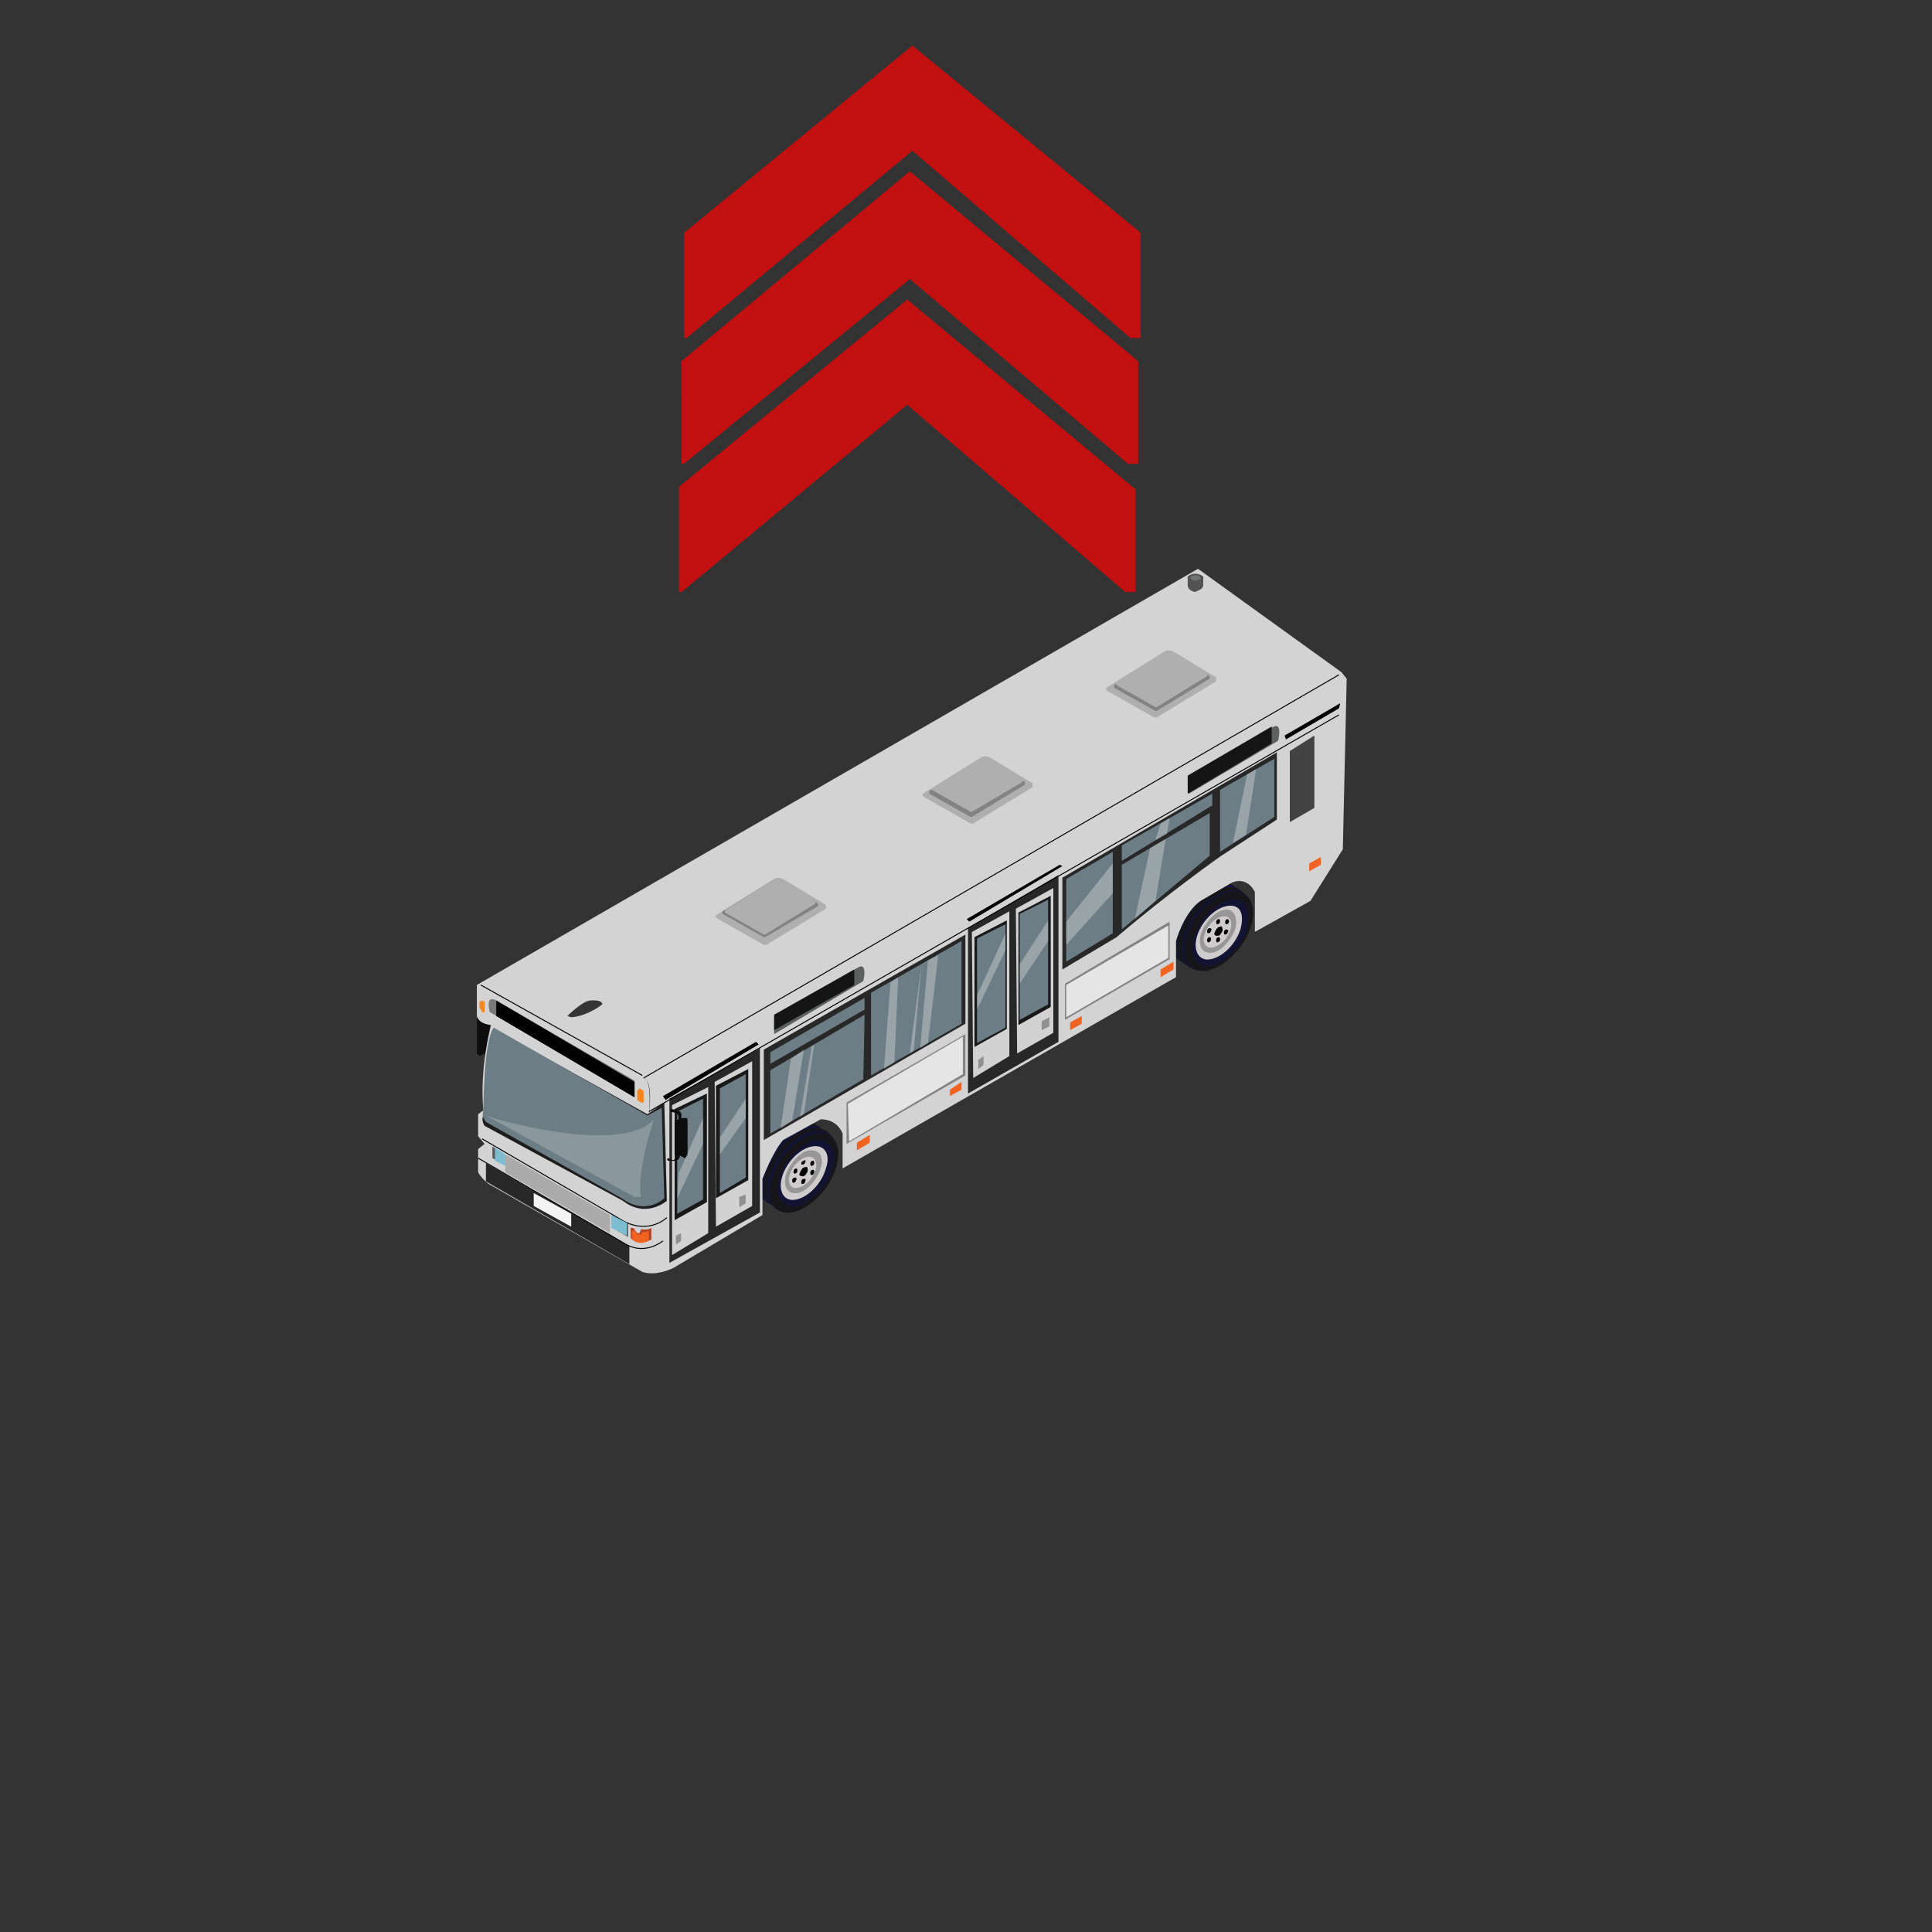 <?xml version="1.0" encoding="utf-8"?>
<!-- Generator: Adobe Illustrator 16.0.0, SVG Export Plug-In . SVG Version: 6.00 Build 0)  -->
<!DOCTYPE svg PUBLIC "-//W3C//DTD SVG 1.1//EN" "http://www.w3.org/Graphics/SVG/1.1/DTD/svg11.dtd">
<svg version="1.1" id="Layer_1" xmlns="http://www.w3.org/2000/svg" xmlns:xlink="http://www.w3.org/1999/xlink" x="0px" y="0px"
	 width="200px" height="200px" viewBox="0 0 200 200" enable-background="new 0 0 200 200" xml:space="preserve">
<rect x="0" y="0" width="200" height="200" fill="#333333" stroke="none"/>
<g id="Direction">
	<g transform="rotate({{angle}} 50 50)">
		<polygon id="arrow" opacity="0.7" fill="#ff0000" enable-background="new    " points="117.56,61.291 116.494,61.292 
			93.917,41.902 70.546,61.292 70.28,61.291 70.28,50.4 93.917,31.012 117.56,50.668 		">
		
		</polygon>
		<polygon id="arrow2" opacity="0.7" fill="#ff0000" enable-background="new    " points="117.823,48.01 116.763,48.01 
			94.187,28.889 70.812,48.009 70.547,48.01 70.546,37.388 94.187,17.732 117.823,37.386 		">
		
		</polygon>
		<polygon id="arrow3" opacity="0.7" fill="#ff0000" enable-background="new    " points="118.091,34.997 117.026,34.996 
			94.45,15.607 71.077,34.997 70.812,34.997 70.812,24.106 94.45,4.716 118.091,24.105 		">
		
		</polygon>
	</g>
</g>
<g id="Tire_Mid">
	<path fill="#16151A" d="M84.419,119.088c-0.669,2.275-2.809,4.418-4.681,4.684c-1.873,0.4-2.944-1.205-2.142-3.479
		c0.803-2.281,2.811-4.42,4.683-4.684C84.019,115.344,85.088,116.949,84.419,119.088z"/>
	<path fill="#131433" d="M84.686,119.494c-0.669,2.271-2.809,4.414-4.683,4.678c-1.873,0.402-2.809-1.203-2.14-3.479
		c0.668-2.275,2.809-4.418,4.681-4.684C84.419,115.613,85.355,117.215,84.686,119.494z"/>
	<path fill="#16151A" d="M85.355,119.758c-0.669,2.275-2.809,4.414-4.681,4.684c-1.874,0.4-2.944-1.203-2.141-3.479
		c0.669-2.275,2.81-4.418,4.683-4.688C84.955,116.01,86.024,117.486,85.355,119.758z"/>
	<path fill="#131433" d="M85.624,120.023c-0.669,2.275-2.81,4.418-4.683,4.688c-1.872,0.4-2.811-1.205-2.141-3.484
		c0.669-2.275,2.81-4.41,4.681-4.678C85.355,116.279,86.293,117.885,85.624,120.023z"/>
	<path fill="#16151A" d="M86.16,120.293c-0.669,2.273-2.81,4.418-4.683,4.682c-1.874,0.402-2.943-1.203-2.141-3.479
		c0.667-2.275,2.808-4.414,4.681-4.68C85.891,116.549,86.83,118.018,86.16,120.293z"/>
	<path fill="#131433" d="M86.427,120.561c-0.667,2.275-2.81,4.414-4.681,4.684c-1.874,0.4-2.81-1.203-2.141-3.479
		c0.669-2.271,2.811-4.42,4.683-4.684C86.16,116.816,87.097,118.418,86.427,120.561z"/>
	<path fill="#16151A" d="M86.56,120.826c-0.669,2.275-2.676,4.285-4.549,4.688c-1.872,0.268-2.808-1.205-2.139-3.48
		c0.669-2.277,2.677-4.281,4.547-4.688C86.293,116.949,87.23,118.551,86.56,120.826z"/>
	<path fill="#131433" d="M86.16,120.963c-0.536,1.873-2.274,3.611-3.746,3.879c-1.473,0.27-2.275-1.07-1.74-2.945
		c0.534-1.873,2.273-3.607,3.745-3.879C85.891,117.885,86.693,119.088,86.16,120.963z"/>
	<path fill="#CECCCC" d="M85.491,120.963c-0.402,1.473-1.741,2.949-3.077,3.213c-1.206,0.27-1.875-0.801-1.473-2.275
		c0.402-1.467,1.739-2.941,3.078-3.213C85.357,118.418,86.024,119.494,85.491,120.963z"/>
	<path fill="#989798" d="M84.955,120.963c-0.4,1.203-1.472,2.412-2.409,2.543c-1.069,0.135-1.472-0.67-1.203-1.873
		c0.4-1.209,1.471-2.412,2.406-2.545C84.822,118.955,85.355,119.758,84.955,120.963z"/>
	<path fill="#CECCCC" d="M84.419,121.094c-0.267,0.939-1.069,1.742-1.873,1.871c-0.669,0.137-1.069-0.529-0.803-1.332
		c0.265-0.939,1.067-1.742,1.873-1.875C84.286,119.621,84.686,120.293,84.419,121.094z"/>
	<g id="Tire_Mid_Hole">
		<path fill="#020202" d="M83.617,121.227c-0.133,0.27-0.267,0.539-0.536,0.539c-0.27,0-0.4-0.133-0.267-0.398
			c0.133-0.268,0.267-0.537,0.536-0.537C83.617,120.693,83.617,120.963,83.617,121.227z"/>
		<path fill="#020202" d="M83.35,120.293c0,0.131-0.134,0.268-0.267,0.268s-0.133,0-0.133-0.137c0-0.131,0.133-0.26,0.267-0.26
			C83.35,120.023,83.483,120.164,83.35,120.293z"/>
		<path fill="#020202" d="M84.286,120.424c0,0.137-0.134,0.27-0.267,0.27s-0.133-0.133-0.133-0.27c0-0.131,0.133-0.26,0.267-0.26
			C84.286,120.164,84.286,120.293,84.286,120.424z"/>
		<path fill="#020202" d="M84.286,121.363c0,0.137-0.134,0.27-0.267,0.27s-0.133-0.137-0.133-0.27c0-0.137,0.133-0.27,0.267-0.27
			C84.286,121.094,84.286,121.227,84.286,121.363z"/>
		<path fill="#020202" d="M83.35,122.299c0,0.133-0.134,0.268-0.267,0.268s-0.133-0.133-0.133-0.268
			c0-0.137,0.133-0.266,0.267-0.266C83.35,122.033,83.483,122.033,83.35,122.299z"/>
		<path fill="#020202" d="M82.414,122.166c0,0.133-0.137,0.27-0.27,0.27s-0.133-0.137-0.133-0.27s0.133-0.27,0.267-0.27
			C82.414,121.896,82.546,122.033,82.414,122.166z"/>
		<path fill="#020202" d="M82.546,121.227c0,0.137-0.132,0.27-0.269,0.27c-0.133,0-0.133-0.133-0.133-0.27
			c0-0.133,0.133-0.264,0.27-0.264C82.546,120.963,82.546,121.094,82.546,121.227z"/>
	</g>
	
		<animateTransform  type="translate" fill="remove" attributeType="XML" accumulate="none" repeatCount="indefinite" additive="replace" begin="0s" values="0,0;0.1,0.1;0,0" restart="always" calcMode="linear" dur="1" attributeName="transform">
		</animateTransform>
</g>
<g id="Tire_Mid_1_">
	<path fill="#16151A" d="M127.233,94.206c-0.668,2.274-2.809,4.414-4.683,4.681c-1.875,0.4-2.943-1.201-2.146-3.478
		c0.668-2.275,2.812-4.414,4.689-4.681C126.965,90.458,127.901,91.93,127.233,94.206z"/>
	<path fill="#131433" d="M127.637,94.472c-0.668,2.274-2.815,4.414-4.686,4.682c-1.874,0.399-2.811-1.207-2.141-3.479
		c0.664-2.275,2.812-4.414,4.681-4.681C127.37,90.728,128.307,92.331,127.637,94.472z"/>
	<path fill="#16151A" d="M128.168,94.875c-0.666,2.274-2.805,4.414-4.681,4.682c-1.874,0.399-2.945-1.203-2.141-3.479
		c0.666-2.275,2.811-4.415,4.685-4.681C127.901,90.994,128.975,92.599,128.168,94.875z"/>
	<path fill="#131433" d="M128.569,95.142c-0.668,2.274-2.807,4.415-4.683,4.68c-1.87,0.4-2.81-1.202-2.139-3.478
		c0.664-2.274,2.807-4.414,4.683-4.681C128.307,91.263,129.239,92.864,128.569,95.142z"/>
	<path fill="#16151A" d="M128.975,95.408c-0.664,2.277-2.813,4.414-4.685,4.685c-1.874,0.398-2.943-1.207-2.146-3.48
		c0.671-2.274,2.815-4.417,4.686-4.683C128.71,91.53,129.773,93.133,128.975,95.408z"/>
	<path fill="#131433" d="M129.376,95.677c-0.666,2.271-2.811,4.416-4.685,4.684c-1.872,0.399-2.81-1.205-2.141-3.479
		c0.666-2.274,2.813-4.416,4.683-4.683C129.105,91.932,130.042,93.4,129.376,95.677z"/>
	<path fill="#16151A" d="M129.509,95.811c-0.668,2.275-2.675,4.283-4.545,4.681c-1.876,0.266-2.811-1.205-2.145-3.479
		c0.668-2.274,2.681-4.28,4.551-4.683C129.239,92.063,130.177,93.668,129.509,95.811z"/>
	<path fill="#131433" d="M129.105,96.078c-0.536,1.871-2.271,3.613-3.746,3.878c-1.473,0.267-2.275-1.071-1.737-2.944
		c0.529-1.872,2.275-3.613,3.748-3.88C128.836,92.864,129.646,94.206,129.105,96.078z"/>
	<path fill="#CECCCC" d="M128.441,96.078c-0.399,1.469-1.742,2.946-3.078,3.211c-1.201,0.268-1.876-0.805-1.473-2.277
		c0.399-1.467,1.737-2.941,3.078-3.209C128.307,93.535,128.836,94.472,128.441,96.078z"/>
	<path fill="#989798" d="M127.901,96.078c-0.399,1.203-1.467,2.408-2.405,2.542c-1.071,0.134-1.473-0.671-1.206-1.873
		c0.401-1.205,1.473-2.41,2.409-2.544C127.637,93.936,128.168,94.875,127.901,96.078z"/>
	<path fill="#CECCCC" d="M127.37,96.211c-0.27,0.936-1.071,1.736-1.874,1.875c-0.671,0.134-1.071-0.539-0.805-1.339
		c0.269-0.936,1.071-1.741,1.874-1.874C127.233,94.739,127.637,95.275,127.37,96.211z"/>
	<g id="Tire_Mid_Hole_1_">
		<path fill="#020202" d="M126.565,96.344c-0.135,0.267-0.267,0.536-0.534,0.536c-0.269,0-0.403-0.133-0.269-0.4
			c0.135-0.267,0.269-0.536,0.536-0.536C126.431,95.811,126.565,95.944,126.565,96.344z"/>
		<path fill="#020202" d="M126.299,95.408c0,0.133-0.137,0.267-0.268,0.267c-0.134,0-0.134-0.134-0.134-0.267
			s0.134-0.267,0.265-0.267C126.299,95.142,126.299,95.275,126.299,95.408z"/>
		<path fill="#020202" d="M127.233,95.408c0,0.133-0.135,0.267-0.269,0.267c-0.135,0-0.135-0.134-0.135-0.267
			s0.135-0.267,0.267-0.267C127.101,95.142,127.233,95.275,127.233,95.408z"/>
		<path fill="#020202" d="M127.101,96.479c0,0.134-0.132,0.267-0.267,0.267s-0.135-0.133-0.135-0.267
			c0-0.133,0.135-0.267,0.27-0.267C127.101,96.211,127.233,96.344,127.101,96.479z"/>
		<path fill="#020202" d="M126.299,97.281c0,0.137-0.137,0.266-0.268,0.266c-0.134,0-0.134-0.131-0.134-0.266
			c0-0.132,0.134-0.265,0.265-0.265C126.299,97.013,126.299,97.149,126.299,97.281z"/>
		<path fill="#020202" d="M125.363,97.281c0,0.137-0.132,0.266-0.269,0.266c-0.133,0-0.133-0.131-0.133-0.266
			c0-0.132,0.133-0.265,0.267-0.265C125.363,97.013,125.363,97.149,125.363,97.281z"/>
		<path fill="#020202" d="M125.363,96.344c0,0.133-0.132,0.267-0.269,0.267c-0.133,0-0.133-0.133-0.133-0.267
			s0.133-0.267,0.267-0.267C125.363,96.078,125.496,96.211,125.363,96.344z"/>
	</g>
	
		<animateTransform  type="translate" fill="remove" attributeType="XML" accumulate="none" repeatCount="indefinite" additive="replace" begin="0s" values="0,0;0.1,0.1;0,0" restart="always" calcMode="linear" dur="1" attributeName="transform">
		</animateTransform>
</g>
<g id="Body">
	<g>
		<g>
			<g>
				<g id="Bus_Body">
					<g>
						<g>
							<path fill="#0D0D0D" d="M51.106,104.508l-0.536,0.133c0,0-0.267,0.139-0.267,0.4v0.266l0.4,0.139v0.133v3.342l-0.134,0.133
								c0,0,0,0.67,0.536,0.4l0.267-0.133l0.133,0.133l-0.133,0.133h-0.4c0,0-0.802,0.135-0.802-0.535l-0.534,0.266l-0.133-0.135
								l-0.134-0.133v-3.609c0,0,0-0.4,0.267-0.268h0.4c0,0-0.133-0.535,0.134-0.668c0,0,0.267-0.135,0.802-0.268
								C51.106,104.375,51.239,104.375,51.106,104.508z"/>
							<path fill="#D3D3D3" d="M139.009,87.917l0.399-17.661l-0.538-0.669l-14.852-10.705l-74.656,43.082v3.215
								c0,0,0.134,0.797,1.473,0.934c0,0-1.203,4.281-0.803,8.83l-0.536,0.4v2.273l0.669,0.799l-0.669,0.537v2.41
								c0,0,0.536,0.934,1.338,1.336l15.655,8.963c0,0,1.203,0.539,3.21-0.398l9.231-5.482v-3.75c0,0,1.069-2.813,2.141-4.018
								l3.88-2.139c0,0,1.605-0.131,2.275,1.465v3.615l34.515-19.801V97.41c0,0,0.803-2.945,2.54-4.149l3.211-1.872
								c0,0,1.477-0.803,2.411,0.934v4.149l5.757-3.213L139.009,87.917z"/>
							<path fill="#515251" d="M124.561,60.623v-0.937c0,0-0.805-0.669-1.609,0v0.937c0,0,0,0.534,0.807,0.669
								C123.756,61.159,124.425,61.159,124.561,60.623z"/>
							<g display="none">
								<path display="inline" fill="#B0AFB0" d="M146.501,64.369v-0.402l-4.416-2.675c0,0-0.536-0.269-0.936,0l-6.021,3.88v0.267
									l4.947,2.81h0.271L146.501,64.369z"/>
								<path display="inline" fill="#848383" d="M145.833,64.1v-0.267l-3.881-2.274c0,0-0.399-0.267-0.803,0l-5.218,3.211v0.267
									l4.279,2.406h0.137L145.833,64.1z"/>
								<path display="inline" fill="#B0AFB0" d="M145.564,63.833v-0.267l-3.612-2.141c0,0-0.399-0.267-0.803,0l-4.951,2.943v0.267
									l4.013,2.273h0.137L145.564,63.833z"/>
							</g>
							<g>
								<path fill="#B0AFB0" d="M125.897,70.525v-0.4l-4.414-2.678c0,0-0.538-0.267-0.938,0l-6.021,3.749v0.267l4.947,2.811h0.269
									L125.897,70.525z"/>
								<path fill="#848383" d="M125.227,70.256v-0.267l-3.88-2.275c0,0-0.401-0.269-0.805,0l-5.215,3.211v0.269l4.28,2.407h0.13
									L125.227,70.256z"/>
								<path fill="#B0AFB0" d="M124.96,69.989v-0.267l-3.613-2.14c0,0-0.401-0.267-0.805,0l-4.95,3.078v0.267l4.016,2.275h0.13
									L124.96,69.989z"/>
							</g>
							<g>
								<path fill="#B0AFB0" d="M106.898,81.494v-0.4l-4.416-2.676c0,0-0.536-0.267-0.936,0l-6.019,3.747v0.267l4.948,2.81h0.269
									L106.898,81.494z"/>
								<path fill="#848383" d="M106.096,81.227v-0.269l-3.883-2.272c0,0-0.4-0.267-0.807,0l-5.214,3.209v0.267l4.28,2.408h0.134
									L106.096,81.227z"/>
								<path fill="#B0AFB0" d="M105.826,80.958v-0.265l-3.613-2.141c0,0-0.4-0.269-0.807,0l-4.947,3.076v0.133l4.013,2.274h0.136
									L105.826,80.958z"/>
							</g>
							<g>
								<path fill="#B0AFB0" d="M85.491,94.07v-0.401l-4.414-2.674c0,0-0.536-0.267-0.936,0l-6.021,3.745v0.267l4.95,2.81h0.267
									L85.491,94.07z"/>
								<path fill="#848383" d="M84.686,93.802v-0.267l-3.88-2.408c0,0-0.4-0.267-0.803,0l-5.216,3.211v0.267l4.281,2.408h0.133
									L84.686,93.802z"/>
								<path fill="#B0AFB0" d="M84.419,93.535v-0.267l-3.612-2.139c0,0-0.4-0.267-0.802,0l-4.95,3.078v0.267l4.014,2.274h0.133
									L84.419,93.535z"/>
							</g>
							<ellipse fill="#727373" cx="123.756" cy="59.82" rx="0.534" ry="0.267"/>
							<path fill="#353535" d="M62.345,103.973c0,0-1.473,1.205-3.211,1.334l-0.402-0.133c0,0,1.605-1.604,2.41-1.604
								C61.141,103.572,62.345,103.438,62.345,103.973z"/>
							<polygon display="none" fill="#282828" points="141.684,89.388 141.684,72.128 132.45,77.481 132.45,94.739 							"/>
							<polygon fill="#282828" points="109.572,107.85 109.572,90.592 100.207,96.078 100.207,113.201 							"/>
							<polygon fill="#282828" points="78.667,125.514 78.667,108.518 69.3,113.738 69.3,130.729 							"/>
							<path fill="#5E5F5F" d="M132.317,76.677c0,0,0.532-2.141-0.67-1.338l-8.56,4.95v1.873L132.317,76.677z"/>
							<path fill="#5E5F5F" d="M89.369,101.563c0,0,0.534-2.141-0.669-1.338l-8.562,4.954v1.871L89.369,101.563z"/>
							<polygon fill="#151515" points="131.647,76.944 131.647,75.206 122.951,80.289 122.951,82.164 							"/>
							<polygon fill="#151515" points="88.433,101.963 88.433,100.358 80.139,105.041 80.139,106.643 							"/>
							<polyline fill="#020202" points="133.12,76.544 132.985,76.142 138.742,72.797 138.605,73.333 							"/>
							<polygon fill="#020202" points="109.975,89.656 100.342,95.408 100.072,95.142 109.705,89.521 							"/>
							<polygon fill="#020202" points="78.534,108.121 68.9,113.871 68.631,113.471 78.264,107.85 							"/>
							<path fill="#787878" d="M50.704,104.775c0,0-0.534-1.875,0.669-1.205l14.316,8.295v1.605L50.704,104.775z"/>
							<polygon fill="#020202" points="65.688,111.998 65.688,113.604 51.373,105.178 51.373,103.572 							"/>
							<polygon fill="#F6851F" points="66.625,112.938 66.225,112.668 65.956,112.938 65.956,113.871 66.358,114.141 
								66.625,114.141 							"/>
							<polygon fill="#F6851F" points="50.17,103.705 50.17,104.775 49.903,104.775 49.634,104.24 49.634,103.705 49.903,103.572 
															"/>
							<polygon fill="#434343" points="136.065,76.142 133.521,77.748 133.521,85.105 136.065,83.633 							"/>
							<path stroke="#000000" stroke-width="0.1" stroke-miterlimit="10" d="M138.605,69.855l-71.98,41.74L138.605,69.855z"/>
							<path stroke="#000000" stroke-width="0.1" stroke-miterlimit="10" d="M138.605,74.003l-71.442,41.073L138.605,74.003z"/>
							<path d="M67.161,115.613c0,0,0.534-3.748-0.536-4.018C66.625,111.596,67.563,111.463,67.161,115.613z"/>
							<g>
								<polygon fill="#D1D2D1" points="73.314,112.531 73.314,127.652 69.569,129.926 69.569,114.404 								"/>
								<polygon fill="#D1D2D1" points="77.865,109.855 77.865,124.842 74.116,126.984 73.983,111.998 								"/>
							</g>
							<g>
								<polygon fill="#D1D2D1" points="104.488,94.339 104.488,109.322 100.744,111.596 100.607,96.479 								"/>
								<polygon fill="#D1D2D1" points="109.039,91.93 109.039,106.916 105.293,109.053 105.158,94.07 								"/>
							</g>
							<g id="Glass_Doors">
								<polygon fill="#191919" points="108.77,92.733 108.77,104.24 105.428,106.111 105.428,94.472 								"/>
								<polygon fill="#191919" points="104.222,95.275 104.222,106.512 100.875,108.385 100.875,97.013 								"/>
								<polygon fill="#191919" points="77.461,110.662 77.461,122.166 74.116,124.041 74.116,112.398 								"/>
								<polygon fill="#191919" points="73.18,113.201 73.18,124.441 69.835,126.314 69.835,114.807 								"/>
								<polygon fill="#6D7D85" points="108.502,93.133 108.502,103.973 105.561,105.576 105.561,94.605 								"/>
								<polygon fill="#6D7D85" points="104.088,95.677 104.088,106.379 101.145,107.982 101.145,97.149 								"/>
								<polygon fill="#6D7D85" points="77.196,111.195 77.196,121.896 74.52,123.506 74.52,112.668 								"/>
								<polygon fill="#6D7D85" points="72.778,113.738 72.778,124.172 70.105,125.645 70.105,115.076 								"/>
								<path stroke="#000000" stroke-width="0.1" stroke-miterlimit="10" d="M66.492,111.328l-16.725-9.363L66.492,111.328z"/>
								<polygon fill="#282828" points="65.153,128.992 65.153,130.865 50.303,122.299 50.303,120.424 								"/>
							</g>
							<path fill="#0D0D0D" d="M69.436,115.076l0.535,0.135c0,0,0.267,0.133,0.267,0.398v0.264l-0.401,0.133v0.135v3.348
								l0.135,0.127c0,0,0,0.67-0.535,0.402l-0.267-0.135l-0.133,0.139l0.133,0.139h0.4c0,0,0.804,0.133,0.804-0.541l0.536,0.271
								l0.133-0.135l0.133-0.137v-3.609c0,0,0-0.396-0.267-0.264h-0.4c0,0,0.133-0.535-0.133-0.668c0,0-0.267-0.135-0.804-0.266
								C69.436,114.807,69.3,114.943,69.436,115.076z"/>
							<path fill="#1E1E1E" d="M68.766,114.141l0.267,10.168c0,0-2.139,1.875-4.548,0l-14.315-7.76c0,0-0.4-0.539-0.134-1.072
								c0,0,0.267-7.355,1.336-8.832l15.655,8.701L68.766,114.141z"/>
							<path fill="#6D7D85" d="M68.5,114.674l0.267,9.367c0,0-1.872,1.873-4.414,0l-14.047-7.895c0,0-0.536-0.67-0.267-1.07
								c0,0,0-7.357,1.069-8.697l15.922,9.098L68.5,114.674z"/>
							<path fill="none" stroke="#000000" stroke-width="0.1" stroke-miterlimit="10" d="M69.033,126.043
								c0,0-1.739,1.744-4.414,0.404l-14.716-8.559"/>
							<path fill="none" stroke="#000000" stroke-width="0.1" stroke-miterlimit="10" d="M68.631,128.453
								c0,0-1.739,1.473-3.747,0.406l-15.385-8.969"/>
							<path fill="#B44326" d="M67.428,127.117v1.205c0,0-1.203,0.67-2.14-0.133v-1.074h0.267l0.401,0.533h0.267l0.133-0.402
								C66.492,127.246,67.028,127.383,67.428,127.117z"/>
							<path fill="#F26322" d="M67.161,127.383v1.07c0,0-0.936,0.535-1.74-0.131v-0.936h0.267l0.401,0.406h0.267l0.133-0.27
								C66.492,127.52,66.895,127.652,67.161,127.383z"/>
							<polygon fill="#F4F4F4" points="59.133,125.645 59.133,126.984 55.253,124.842 55.253,123.506 							"/>
							<polygon fill="#848484" points="99.938,107.049 87.633,114.141 87.633,118.418 99.938,111.328 							"/>
							<polygon fill="#E5E5E5" points="99.673,107.314 87.766,114.273 87.899,118.152 99.673,111.195 							"/>
							<polygon fill="#848484" points="121.077,95.408 110.24,101.83 110.24,105.576 121.077,99.289 							"/>
							<polygon fill="#E5E5E5" points="120.945,95.811 110.375,101.963 110.375,105.307 120.945,99.156 							"/>
							<polygon fill="#F26322" points="90.038,117.486 90.038,118.289 88.702,119.088 88.702,118.289 							"/>
							<polygon fill="#F26322" points="99.537,111.998 99.537,112.801 98.333,113.471 98.333,112.801 							"/>
							<polygon fill="#F26322" points="111.98,105.178 111.98,105.975 110.777,106.643 110.777,105.844 							"/>
							<polygon fill="#F26322" points="121.483,99.556 121.483,100.358 120.141,101.158 120.141,100.358 							"/>
							<polygon fill="#F26322" points="136.733,88.719 136.733,89.521 135.527,90.191 135.527,89.388 							"/>
						</g>
						<g>
							<polygon fill="#919191" points="108.638,105.307 108.638,106.246 107.831,106.643 107.831,105.713 							"/>
							<polygon fill="#919191" points="101.813,109.322 101.813,110.256 101.278,110.662 101.278,109.723 							"/>
							<polygon fill="#919191" points="77.196,123.639 77.196,124.574 76.527,124.975 76.527,123.908 							"/>
							<polygon fill="#919191" points="70.506,127.652 70.506,128.453 69.97,128.859 69.97,127.916 							"/>
						</g>
					</g>
					<polygon fill="#282828" points="99.938,96.747 79.069,108.652 79.069,118.018 99.938,105.975 					"/>
					<path fill="#282828" d="M132.181,77.883v6.957l-5.75,3.745c0,0-5.354,3.747-10.839,8.43l-5.617,3.345v-9.5L132.181,77.883z"/>
					<polygon fill="#6D7D85" points="99.537,97.416 99.537,105.975 90.172,111.328 90.172,102.768 					"/>
					<polygon fill="#6D7D85" points="89.502,103.303 89.502,104.508 79.738,110.127 79.738,108.922 					"/>
					<polygon fill="#6D7D85" points="89.502,105.041 89.369,111.729 79.738,117.346 79.738,110.793 					"/>
					<polygon fill="#6D7D85" points="131.916,78.552 131.916,84.572 126.299,88.183 126.299,81.762 					"/>
					<polygon fill="#6D7D85" points="125.227,84.169 125.227,88.583 116.13,96.211 116.13,89.521 					"/>
					<polygon fill="#6D7D85" points="125.496,82.164 116.13,87.514 116.13,89.119 125.496,83.369 					"/>
					<polygon fill="#6D7D85" points="115.193,88.183 115.193,96.613 110.375,99.556 110.375,90.994 					"/>
				</g>
				<polygon fill="#59595A" points="52.042,119.357 52.042,120.424 50.972,119.891 50.972,118.688 				"/>
				<polygon fill="#7DBDD1" points="52.309,119.494 52.309,120.693 51.239,120.164 51.239,118.824 				"/>
				<polygon fill="#59595A" points="65.019,126.713 65.019,128.053 63.414,127.117 63.414,125.781 				"/>
				<polygon fill="#7DBDD1" points="64.886,126.584 64.886,127.916 63.281,127.117 63.281,125.781 				"/>
				<polygon fill="#ABABAB" points="63.147,125.781 63.147,127.652 52.309,121.363 52.309,119.494 				"/>
			</g>
		</g>
		<path opacity="0.2" fill="#FFFFFF" enable-background="new    " d="M67.697,115.879c0,0-1.872,5.484-1.338,8.029h-0.67
			l-15.385-8.432C50.303,115.613,64.217,119.758,67.697,115.879z"/>
		<polygon opacity="0.3" fill="#FFFFFF" enable-background="new    " points="70.239,121.496 72.778,115.746 72.778,118.418 
			70.105,124.041 		"/>
		<polygon opacity="0.3" fill="#FFFFFF" enable-background="new    " points="74.52,117.752 77.196,113.738 77.196,115.746 
			74.52,119.494 		"/>
		<polygon opacity="0.3" fill="#FFFFFF" enable-background="new    " points="81.877,109.588 80.808,116.816 82.011,116.01 
			83.216,108.652 		"/>
		<polygon opacity="0.3" fill="#FFFFFF" enable-background="new    " points="84.019,108.385 82.814,115.613 83.216,115.344 
			84.286,108.121 		"/>
		<polygon opacity="0.3" fill="#FFFFFF" enable-background="new    " points="92.181,101.697 91.511,110.662 92.583,109.988 
			92.984,101.158 		"/>
		<polygon opacity="0.3" fill="#FFFFFF" enable-background="new    " points="96.062,99.421 95.259,108.518 96.062,107.982 
			97.129,98.886 		"/>
		<polygon opacity="0.3" fill="#FFFFFF" enable-background="new    " points="95.392,99.824 94.585,108.791 94.186,109.053 		"/>
		<polygon opacity="0.3" fill="#FFFFFF" enable-background="new    " points="104.088,96.613 101.145,103.035 101.145,104.508 
			104.088,98.353 		"/>
		<polygon opacity="0.3" fill="#FFFFFF" enable-background="new    " points="108.502,95.275 105.561,99.824 105.561,101.83 
			108.502,97.416 		"/>
	</g>
	<polygon opacity="0.3" fill="#FFFFFF" enable-background="new    " points="115.193,89.388 110.375,95.408 110.375,97.818 
		115.193,92.464 	"/>
	<polygon opacity="0.3" fill="#FFFFFF" enable-background="new    " points="119.071,87.781 117.469,95.142 119.611,93.266 
		120.676,86.847 	"/>
	<polygon opacity="0.3" fill="#FFFFFF" enable-background="new    " points="120.141,85.241 119.611,86.98 120.811,86.311 
		121.077,84.705 	"/>
	<polygon opacity="0.3" fill="#FFFFFF" enable-background="new    " points="129.105,80.155 127.637,87.249 128.975,86.445 
		130.042,79.62 	"/>
	
		<animateTransform  type="translate" fill="remove" attributeType="XML" accumulate="none" repeatCount="indefinite" additive="replace" begin="0s" values="0,0;-0.1,-0.1;0,0" restart="always" calcMode="linear" dur="1" attributeName="transform">
		</animateTransform>
</g>
</svg>

